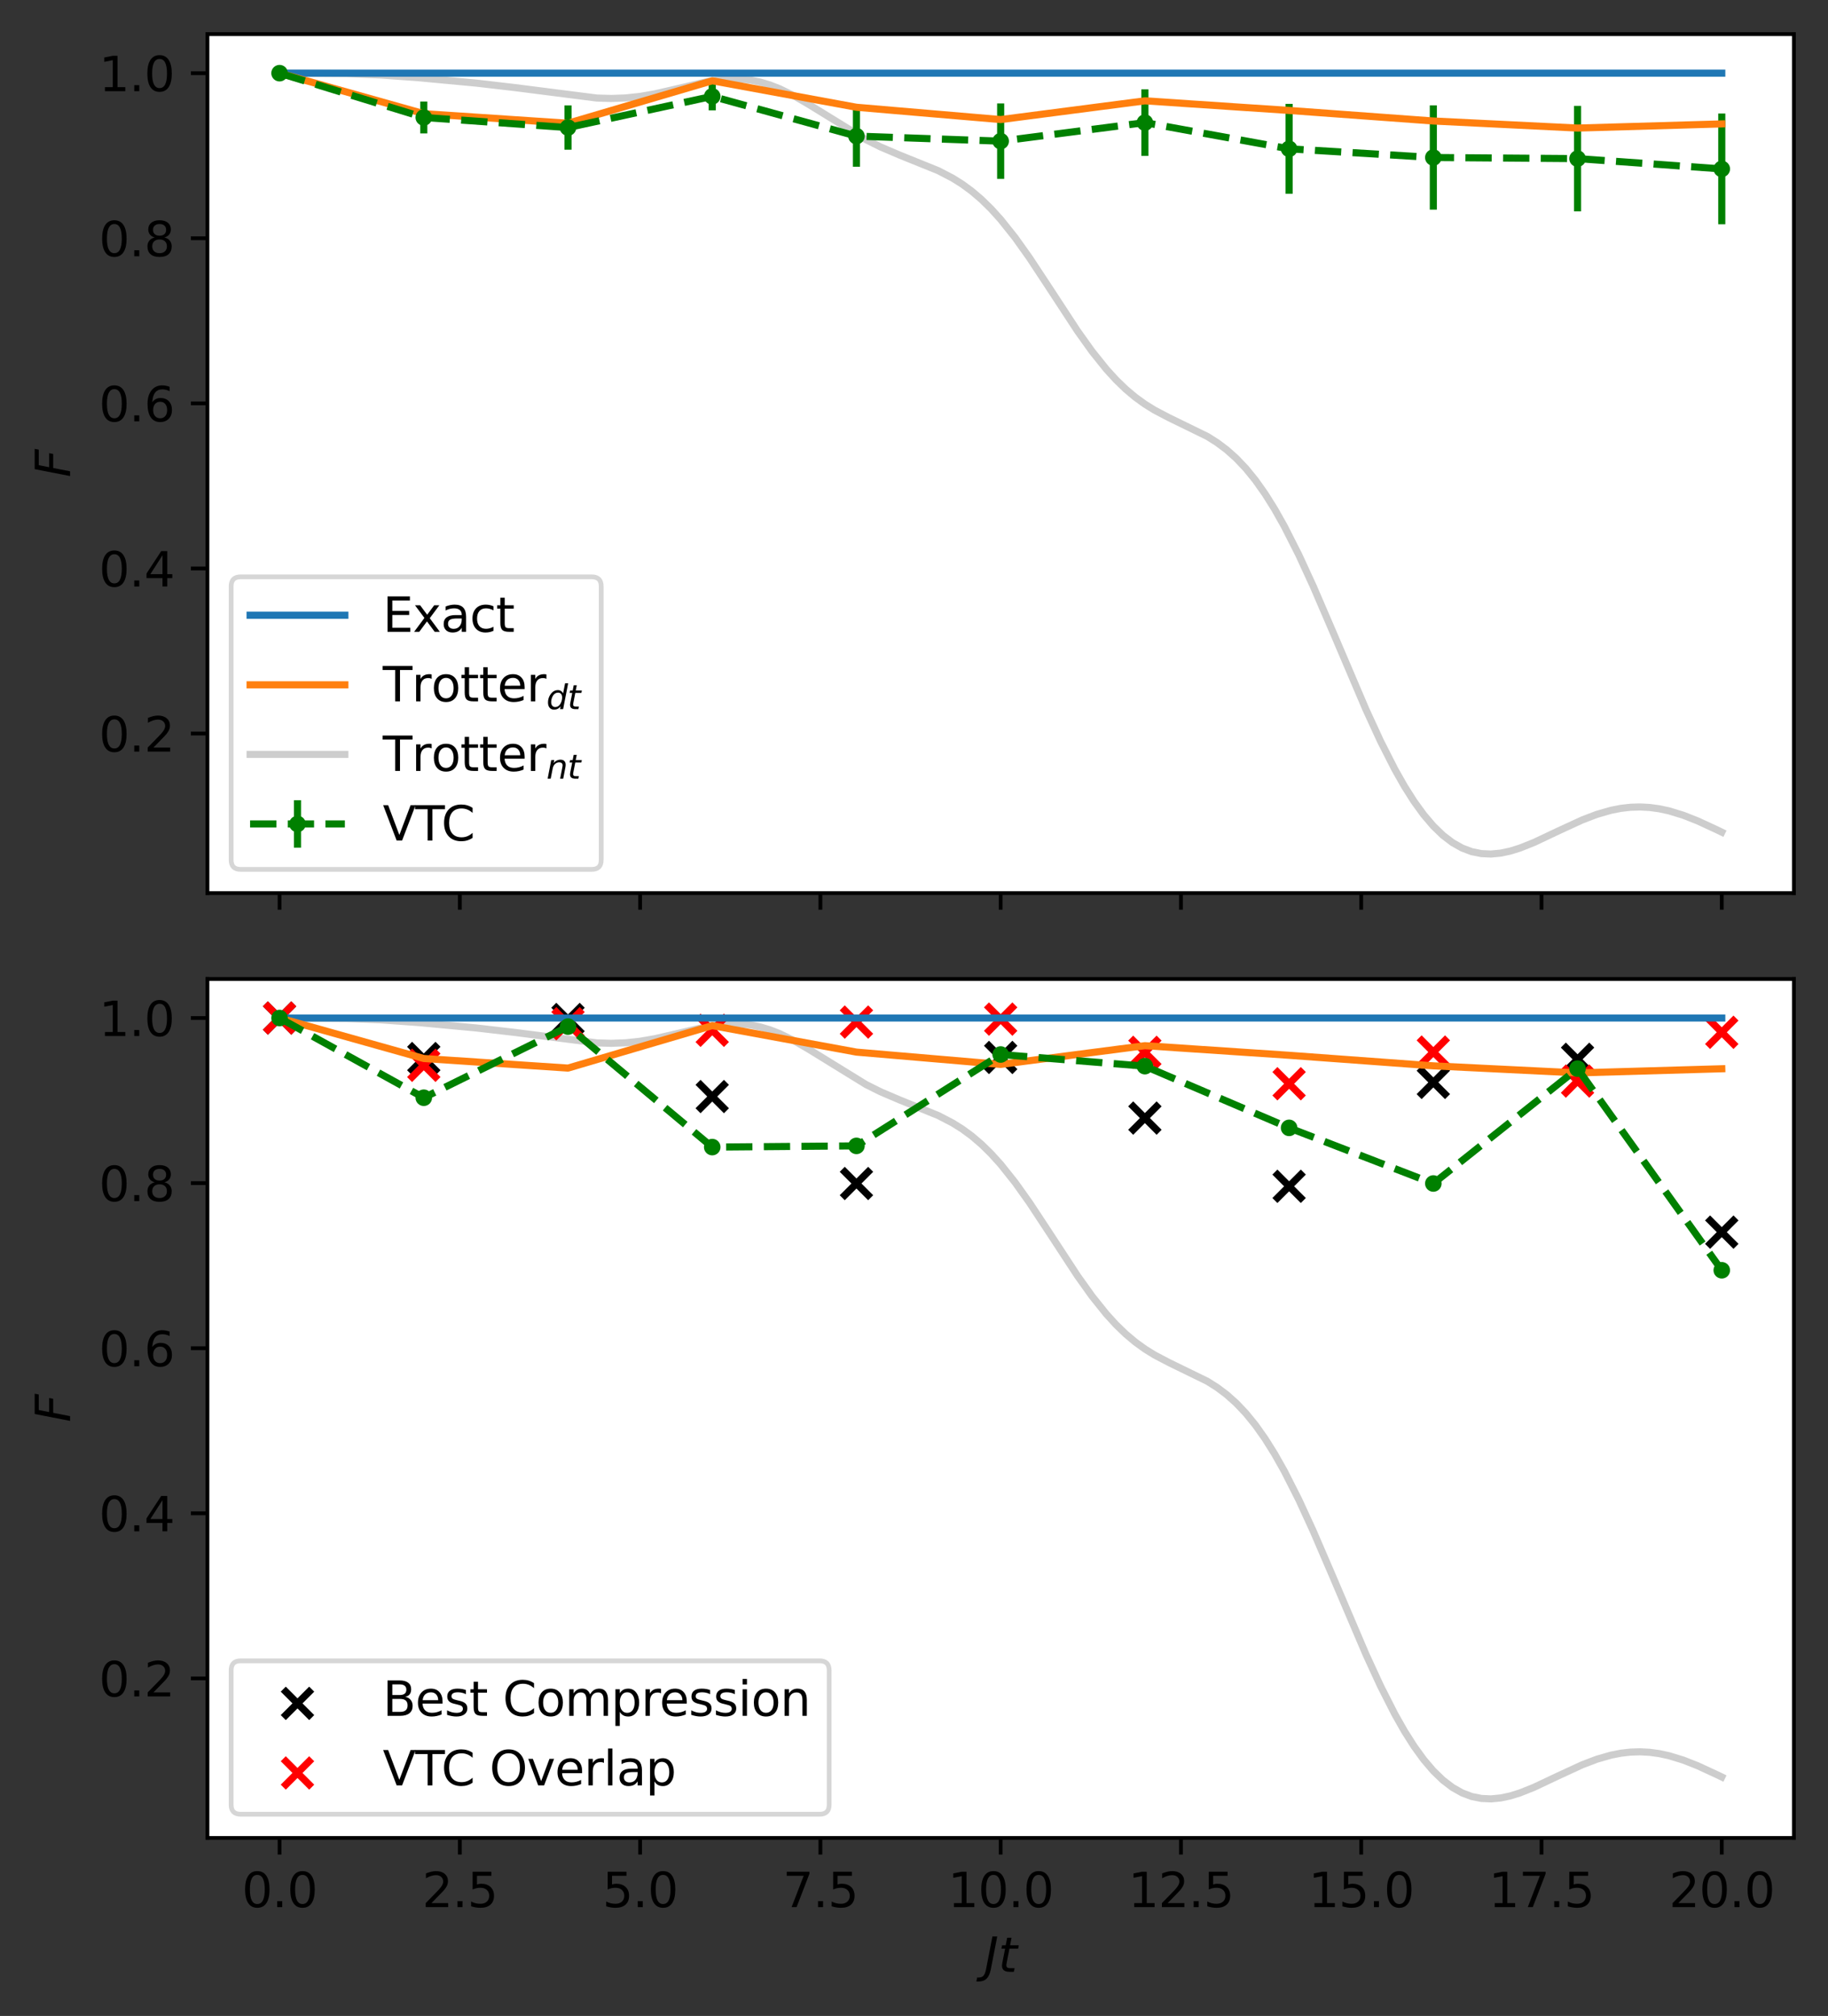 <?xml version="1.0" encoding="utf-8" standalone="no"?>
<!DOCTYPE svg PUBLIC "-//W3C//DTD SVG 1.1//EN"
  "http://www.w3.org/Graphics/SVG/1.1/DTD/svg11.dtd">
<svg height="425.276pt" version="1.1" viewBox="0 0 385.781 425.276" width="385.781pt" xmlns="http://www.w3.org/2000/svg" xmlns:xlink="http://www.w3.org/1999/xlink">
 <rect x="0" y="0" width="385.781" height="425.276" fill="#333333" stroke="none"/>
 <defs>
  <style type="text/css">*{stroke-linecap:butt;stroke-linejoin:round;}</style>
 </defs>
 <g id="figure_1">
  <g id="patch_1">
   <path d="M 0 425.276 
L 385.781 425.276 
L 385.781 0 
L 0 0 
z
" style="fill:none;"/>
  </g>
  <g id="axes_1">
   <g id="patch_2">
    <path d="M 43.781 188.4 
L 378.581 188.4 
L 378.581 7.2 
L 43.781 7.2 
z
" style="fill:#ffffff;"/>
   </g>
   <g id="line2d_1">
    <path clip-path="url(#pd15440332a)" d="M 58.999 15.436 
L 73.203 15.531 
L 80.305 15.816 
L 88.421 16.401 
L 100.596 17.541 
L 108.712 18.484 
L 125.959 20.684 
L 129.003 20.772 
L 132.047 20.662 
L 135.09 20.338 
L 138.134 19.814 
L 142.192 18.885 
L 149.294 17.215 
L 152.338 16.769 
L 154.367 16.642 
L 156.396 16.681 
L 158.425 16.903 
L 160.454 17.318 
L 162.483 17.926 
L 164.512 18.717 
L 167.556 20.207 
L 170.599 21.975 
L 182.774 29.473 
L 185.818 30.99 
L 189.876 32.724 
L 197.992 35.999 
L 201.036 37.577 
L 203.065 38.849 
L 205.094 40.339 
L 207.123 42.071 
L 209.152 44.057 
L 211.181 46.3 
L 214.225 50.117 
L 217.269 54.391 
L 221.327 60.546 
L 227.414 69.846 
L 230.458 74.108 
L 233.501 77.903 
L 235.53 80.125 
L 237.559 82.087 
L 239.589 83.793 
L 241.618 85.259 
L 243.647 86.517 
L 246.69 88.113 
L 254.807 92.075 
L 256.836 93.354 
L 258.865 94.872 
L 260.894 96.681 
L 262.923 98.819 
L 264.952 101.314 
L 266.981 104.18 
L 269.01 107.419 
L 271.039 111.016 
L 274.083 117.022 
L 277.127 123.632 
L 281.185 133.056 
L 288.287 149.712 
L 291.33 156.317 
L 294.374 162.308 
L 296.403 165.883 
L 298.432 169.081 
L 300.461 171.877 
L 302.49 174.258 
L 304.519 176.218 
L 306.549 177.763 
L 308.578 178.905 
L 310.607 179.666 
L 312.636 180.074 
L 314.665 180.164 
L 316.694 179.972 
L 318.723 179.54 
L 320.752 178.911 
L 323.796 177.695 
L 328.869 175.296 
L 333.941 172.96 
L 336.985 171.801 
L 340.029 170.925 
L 342.058 170.529 
L 344.087 170.295 
L 346.116 170.231 
L 348.145 170.339 
L 350.174 170.615 
L 352.203 171.052 
L 355.247 171.981 
L 358.29 173.182 
L 362.349 175.057 
L 363.363 175.549 
L 363.363 175.549 
" style="fill:none;stroke:#cdcdcd;stroke-linecap:square;stroke-width:1.5;"/>
   </g>
   <g id="matplotlib.axis_1">
    <g id="xtick_1">
     <g id="line2d_2">
      <defs>
       <path d="M 0 0 
L 0 3.5 
" id="mae89c52316" style="stroke:#000000;stroke-width:0.8;"/>
      </defs>
      <g>
       <use style="stroke:#000000;stroke-width:0.8;" x="58.999" xlink:href="#mae89c52316" y="188.4"/>
      </g>
     </g>
    </g>
    <g id="xtick_2">
     <g id="line2d_3">
      <g>
       <use style="stroke:#000000;stroke-width:0.8;" x="97.045" xlink:href="#mae89c52316" y="188.4"/>
      </g>
     </g>
    </g>
    <g id="xtick_3">
     <g id="line2d_4">
      <g>
       <use style="stroke:#000000;stroke-width:0.8;" x="135.09" xlink:href="#mae89c52316" y="188.4"/>
      </g>
     </g>
    </g>
    <g id="xtick_4">
     <g id="line2d_5">
      <g>
       <use style="stroke:#000000;stroke-width:0.8;" x="173.136" xlink:href="#mae89c52316" y="188.4"/>
      </g>
     </g>
    </g>
    <g id="xtick_5">
     <g id="line2d_6">
      <g>
       <use style="stroke:#000000;stroke-width:0.8;" x="211.181" xlink:href="#mae89c52316" y="188.4"/>
      </g>
     </g>
    </g>
    <g id="xtick_6">
     <g id="line2d_7">
      <g>
       <use style="stroke:#000000;stroke-width:0.8;" x="249.227" xlink:href="#mae89c52316" y="188.4"/>
      </g>
     </g>
    </g>
    <g id="xtick_7">
     <g id="line2d_8">
      <g>
       <use style="stroke:#000000;stroke-width:0.8;" x="287.272" xlink:href="#mae89c52316" y="188.4"/>
      </g>
     </g>
    </g>
    <g id="xtick_8">
     <g id="line2d_9">
      <g>
       <use style="stroke:#000000;stroke-width:0.8;" x="325.318" xlink:href="#mae89c52316" y="188.4"/>
      </g>
     </g>
    </g>
    <g id="xtick_9">
     <g id="line2d_10">
      <g>
       <use style="stroke:#000000;stroke-width:0.8;" x="363.363" xlink:href="#mae89c52316" y="188.4"/>
      </g>
     </g>
    </g>
   </g>
   <g id="matplotlib.axis_2">
    <g id="ytick_1">
     <g id="line2d_11">
      <defs>
       <path d="M 0 0 
L -3.5 0 
" id="mf7f6811a68" style="stroke:#000000;stroke-width:0.8;"/>
      </defs>
      <g>
       <use style="stroke:#000000;stroke-width:0.8;" x="43.781" xlink:href="#mf7f6811a68" y="154.75"/>
      </g>
     </g>
     <g id="text_1">
      <!-- 0.2 -->
      <g transform="translate(20.878 158.55)scale(0.1 -0.1)">
       <defs>
        <path d="M 2034 4250 
Q 1547 4250 1301 3770 
Q 1056 3291 1056 2328 
Q 1056 1369 1301 889 
Q 1547 409 2034 409 
Q 2525 409 2770 889 
Q 3016 1369 3016 2328 
Q 3016 3291 2770 3770 
Q 2525 4250 2034 4250 
z
M 2034 4750 
Q 2819 4750 3233 4129 
Q 3647 3509 3647 2328 
Q 3647 1150 3233 529 
Q 2819 -91 2034 -91 
Q 1250 -91 836 529 
Q 422 1150 422 2328 
Q 422 3509 836 4129 
Q 1250 4750 2034 4750 
z
" id="DejaVuSans-30" transform="scale(0.016)"/>
        <path d="M 684 794 
L 1344 794 
L 1344 0 
L 684 0 
L 684 794 
z
" id="DejaVuSans-2e" transform="scale(0.016)"/>
        <path d="M 1228 531 
L 3431 531 
L 3431 0 
L 469 0 
L 469 531 
Q 828 903 1448 1529 
Q 2069 2156 2228 2338 
Q 2531 2678 2651 2914 
Q 2772 3150 2772 3378 
Q 2772 3750 2511 3984 
Q 2250 4219 1831 4219 
Q 1534 4219 1204 4116 
Q 875 4013 500 3803 
L 500 4441 
Q 881 4594 1212 4672 
Q 1544 4750 1819 4750 
Q 2544 4750 2975 4387 
Q 3406 4025 3406 3419 
Q 3406 3131 3298 2873 
Q 3191 2616 2906 2266 
Q 2828 2175 2409 1742 
Q 1991 1309 1228 531 
z
" id="DejaVuSans-32" transform="scale(0.016)"/>
       </defs>
       <use xlink:href="#DejaVuSans-30"/>
       <use x="63.623" xlink:href="#DejaVuSans-2e"/>
       <use x="95.41" xlink:href="#DejaVuSans-32"/>
      </g>
     </g>
    </g>
    <g id="ytick_2">
     <g id="line2d_12">
      <g>
       <use style="stroke:#000000;stroke-width:0.8;" x="43.781" xlink:href="#mf7f6811a68" y="119.922"/>
      </g>
     </g>
     <g id="text_2">
      <!-- 0.4 -->
      <g transform="translate(20.878 123.721)scale(0.1 -0.1)">
       <defs>
        <path d="M 2419 4116 
L 825 1625 
L 2419 1625 
L 2419 4116 
z
M 2253 4666 
L 3047 4666 
L 3047 1625 
L 3713 1625 
L 3713 1100 
L 3047 1100 
L 3047 0 
L 2419 0 
L 2419 1100 
L 313 1100 
L 313 1709 
L 2253 4666 
z
" id="DejaVuSans-34" transform="scale(0.016)"/>
       </defs>
       <use xlink:href="#DejaVuSans-30"/>
       <use x="63.623" xlink:href="#DejaVuSans-2e"/>
       <use x="95.41" xlink:href="#DejaVuSans-34"/>
      </g>
     </g>
    </g>
    <g id="ytick_3">
     <g id="line2d_13">
      <g>
       <use style="stroke:#000000;stroke-width:0.8;" x="43.781" xlink:href="#mf7f6811a68" y="85.093"/>
      </g>
     </g>
     <g id="text_3">
      <!-- 0.6 -->
      <g transform="translate(20.878 88.893)scale(0.1 -0.1)">
       <defs>
        <path d="M 2113 2584 
Q 1688 2584 1439 2293 
Q 1191 2003 1191 1497 
Q 1191 994 1439 701 
Q 1688 409 2113 409 
Q 2538 409 2786 701 
Q 3034 994 3034 1497 
Q 3034 2003 2786 2293 
Q 2538 2584 2113 2584 
z
M 3366 4563 
L 3366 3988 
Q 3128 4100 2886 4159 
Q 2644 4219 2406 4219 
Q 1781 4219 1451 3797 
Q 1122 3375 1075 2522 
Q 1259 2794 1537 2939 
Q 1816 3084 2150 3084 
Q 2853 3084 3261 2657 
Q 3669 2231 3669 1497 
Q 3669 778 3244 343 
Q 2819 -91 2113 -91 
Q 1303 -91 875 529 
Q 447 1150 447 2328 
Q 447 3434 972 4092 
Q 1497 4750 2381 4750 
Q 2619 4750 2861 4703 
Q 3103 4656 3366 4563 
z
" id="DejaVuSans-36" transform="scale(0.016)"/>
       </defs>
       <use xlink:href="#DejaVuSans-30"/>
       <use x="63.623" xlink:href="#DejaVuSans-2e"/>
       <use x="95.41" xlink:href="#DejaVuSans-36"/>
      </g>
     </g>
    </g>
    <g id="ytick_4">
     <g id="line2d_14">
      <g>
       <use style="stroke:#000000;stroke-width:0.8;" x="43.781" xlink:href="#mf7f6811a68" y="50.265"/>
      </g>
     </g>
     <g id="text_4">
      <!-- 0.8 -->
      <g transform="translate(20.878 54.064)scale(0.1 -0.1)">
       <defs>
        <path d="M 2034 2216 
Q 1584 2216 1326 1975 
Q 1069 1734 1069 1313 
Q 1069 891 1326 650 
Q 1584 409 2034 409 
Q 2484 409 2743 651 
Q 3003 894 3003 1313 
Q 3003 1734 2745 1975 
Q 2488 2216 2034 2216 
z
M 1403 2484 
Q 997 2584 770 2862 
Q 544 3141 544 3541 
Q 544 4100 942 4425 
Q 1341 4750 2034 4750 
Q 2731 4750 3128 4425 
Q 3525 4100 3525 3541 
Q 3525 3141 3298 2862 
Q 3072 2584 2669 2484 
Q 3125 2378 3379 2068 
Q 3634 1759 3634 1313 
Q 3634 634 3220 271 
Q 2806 -91 2034 -91 
Q 1263 -91 848 271 
Q 434 634 434 1313 
Q 434 1759 690 2068 
Q 947 2378 1403 2484 
z
M 1172 3481 
Q 1172 3119 1398 2916 
Q 1625 2713 2034 2713 
Q 2441 2713 2670 2916 
Q 2900 3119 2900 3481 
Q 2900 3844 2670 4047 
Q 2441 4250 2034 4250 
Q 1625 4250 1398 4047 
Q 1172 3844 1172 3481 
z
" id="DejaVuSans-38" transform="scale(0.016)"/>
       </defs>
       <use xlink:href="#DejaVuSans-30"/>
       <use x="63.623" xlink:href="#DejaVuSans-2e"/>
       <use x="95.41" xlink:href="#DejaVuSans-38"/>
      </g>
     </g>
    </g>
    <g id="ytick_5">
     <g id="line2d_15">
      <g>
       <use style="stroke:#000000;stroke-width:0.8;" x="43.781" xlink:href="#mf7f6811a68" y="15.436"/>
      </g>
     </g>
     <g id="text_5">
      <!-- 1.0 -->
      <g transform="translate(20.878 19.236)scale(0.1 -0.1)">
       <defs>
        <path d="M 794 531 
L 1825 531 
L 1825 4091 
L 703 3866 
L 703 4441 
L 1819 4666 
L 2450 4666 
L 2450 531 
L 3481 531 
L 3481 0 
L 794 0 
L 794 531 
z
" id="DejaVuSans-31" transform="scale(0.016)"/>
       </defs>
       <use xlink:href="#DejaVuSans-31"/>
       <use x="63.623" xlink:href="#DejaVuSans-2e"/>
       <use x="95.41" xlink:href="#DejaVuSans-30"/>
      </g>
     </g>
    </g>
    <g id="text_6">
     <!-- $F$ -->
     <g transform="translate(14.798 100.7)rotate(-90)scale(0.1 -0.1)">
      <defs>
       <path d="M 1081 4666 
L 3756 4666 
L 3653 4134 
L 1606 4134 
L 1338 2759 
L 3188 2759 
L 3084 2228 
L 1234 2228 
L 800 0 
L 172 0 
L 1081 4666 
z
" id="DejaVuSans-Oblique-46" transform="scale(0.016)"/>
      </defs>
      <use transform="translate(0 0.094)" xlink:href="#DejaVuSans-Oblique-46"/>
     </g>
    </g>
   </g>
   <g id="LineCollection_1">
    <path clip-path="url(#pd15440332a)" d="M 58.999 15.436 
L 58.999 15.436 
" style="fill:none;stroke:#008000;stroke-width:1.5;"/>
    <path clip-path="url(#pd15440332a)" d="M 89.436 28.149 
L 89.436 21.417 
" style="fill:none;stroke:#008000;stroke-width:1.5;"/>
    <path clip-path="url(#pd15440332a)" d="M 119.872 31.582 
L 119.872 22.239 
" style="fill:none;stroke:#008000;stroke-width:1.5;"/>
    <path clip-path="url(#pd15440332a)" d="M 150.309 23.279 
L 150.309 17.37 
" style="fill:none;stroke:#008000;stroke-width:1.5;"/>
    <path clip-path="url(#pd15440332a)" d="M 180.745 35.177 
L 180.745 22.248 
" style="fill:none;stroke:#008000;stroke-width:1.5;"/>
    <path clip-path="url(#pd15440332a)" d="M 211.181 37.736 
L 211.181 21.819 
" style="fill:none;stroke:#008000;stroke-width:1.5;"/>
    <path clip-path="url(#pd15440332a)" d="M 241.618 32.885 
L 241.618 18.845 
" style="fill:none;stroke:#008000;stroke-width:1.5;"/>
    <path clip-path="url(#pd15440332a)" d="M 272.054 40.874 
L 272.054 21.914 
" style="fill:none;stroke:#008000;stroke-width:1.5;"/>
    <path clip-path="url(#pd15440332a)" d="M 302.49 44.224 
L 302.49 22.231 
" style="fill:none;stroke:#008000;stroke-width:1.5;"/>
    <path clip-path="url(#pd15440332a)" d="M 332.927 44.582 
L 332.927 22.339 
" style="fill:none;stroke:#008000;stroke-width:1.5;"/>
    <path clip-path="url(#pd15440332a)" d="M 363.363 47.317 
L 363.363 23.949 
" style="fill:none;stroke:#008000;stroke-width:1.5;"/>
   </g>
   <g id="line2d_16">
    <path clip-path="url(#pd15440332a)" d="M 58.999 15.436 
L 363.363 15.436 
L 363.363 15.436 
" style="fill:none;stroke:#1f77b4;stroke-linecap:square;stroke-width:1.5;"/>
   </g>
   <g id="line2d_17">
    <path clip-path="url(#pd15440332a)" d="M 58.999 15.436 
L 89.436 23.978 
L 119.872 26 
L 150.309 17.038 
L 180.745 22.627 
L 211.181 25.225 
L 241.618 21.271 
L 272.054 23.3 
L 302.49 25.526 
L 332.927 27.016 
L 363.363 26.14 
" style="fill:none;stroke:#ff7f0e;stroke-linecap:square;stroke-width:1.5;"/>
   </g>
   <g id="line2d_18">
    <path clip-path="url(#pd15440332a)" d="M 58.999 15.436 
L 89.436 24.783 
L 119.872 26.91 
L 150.309 20.325 
L 180.745 28.712 
L 211.181 29.777 
L 241.618 25.865 
L 272.054 31.394 
L 302.49 33.228 
L 332.927 33.46 
L 363.363 35.633 
" style="fill:none;stroke:#008000;stroke-dasharray:5.55,2.4;stroke-dashoffset:0;stroke-width:1.5;"/>
    <defs>
     <path d="M 0 1.25 
C 0.332 1.25 0.649 1.118 0.884 0.884 
C 1.118 0.649 1.25 0.332 1.25 0 
C 1.25 -0.332 1.118 -0.649 0.884 -0.884 
C 0.649 -1.118 0.332 -1.25 0 -1.25 
C -0.332 -1.25 -0.649 -1.118 -0.884 -0.884 
C -1.118 -0.649 -1.25 -0.332 -1.25 0 
C -1.25 0.332 -1.118 0.649 -0.884 0.884 
C -0.649 1.118 -0.332 1.25 0 1.25 
z
" id="m13ff643e69" style="stroke:#008000;"/>
    </defs>
    <g clip-path="url(#pd15440332a)">
     <use style="fill:#008000;stroke:#008000;" x="58.999" xlink:href="#m13ff643e69" y="15.436"/>
     <use style="fill:#008000;stroke:#008000;" x="89.436" xlink:href="#m13ff643e69" y="24.783"/>
     <use style="fill:#008000;stroke:#008000;" x="119.872" xlink:href="#m13ff643e69" y="26.91"/>
     <use style="fill:#008000;stroke:#008000;" x="150.309" xlink:href="#m13ff643e69" y="20.325"/>
     <use style="fill:#008000;stroke:#008000;" x="180.745" xlink:href="#m13ff643e69" y="28.712"/>
     <use style="fill:#008000;stroke:#008000;" x="211.181" xlink:href="#m13ff643e69" y="29.777"/>
     <use style="fill:#008000;stroke:#008000;" x="241.618" xlink:href="#m13ff643e69" y="25.865"/>
     <use style="fill:#008000;stroke:#008000;" x="272.054" xlink:href="#m13ff643e69" y="31.394"/>
     <use style="fill:#008000;stroke:#008000;" x="302.49" xlink:href="#m13ff643e69" y="33.228"/>
     <use style="fill:#008000;stroke:#008000;" x="332.927" xlink:href="#m13ff643e69" y="33.46"/>
     <use style="fill:#008000;stroke:#008000;" x="363.363" xlink:href="#m13ff643e69" y="35.633"/>
    </g>
   </g>
   <g id="patch_3">
    <path d="M 43.781 188.4 
L 43.781 7.2 
" style="fill:none;stroke:#000000;stroke-linecap:square;stroke-linejoin:miter;stroke-width:0.8;"/>
   </g>
   <g id="patch_4">
    <path d="M 378.581 188.4 
L 378.581 7.2 
" style="fill:none;stroke:#000000;stroke-linecap:square;stroke-linejoin:miter;stroke-width:0.8;"/>
   </g>
   <g id="patch_5">
    <path d="M 43.781 188.4 
L 378.581 188.4 
" style="fill:none;stroke:#000000;stroke-linecap:square;stroke-linejoin:miter;stroke-width:0.8;"/>
   </g>
   <g id="patch_6">
    <path d="M 43.781 7.2 
L 378.581 7.2 
" style="fill:none;stroke:#000000;stroke-linecap:square;stroke-linejoin:miter;stroke-width:0.8;"/>
   </g>
   <g id="legend_1">
    <g id="patch_7">
     <path d="M 50.781 183.4 
L 124.881 183.4 
Q 126.881 183.4 126.881 181.4 
L 126.881 123.688 
Q 126.881 121.688 124.881 121.688 
L 50.781 121.688 
Q 48.781 121.688 48.781 123.688 
L 48.781 181.4 
Q 48.781 183.4 50.781 183.4 
z
" style="fill:#ffffff;opacity:0.8;stroke:#cccccc;stroke-linejoin:miter;"/>
    </g>
    <g id="line2d_19">
     <path d="M 52.781 129.786 
L 72.781 129.786 
" style="fill:none;stroke:#1f77b4;stroke-linecap:square;stroke-width:1.5;"/>
    </g>
    <g id="line2d_20"/>
    <g id="text_7">
     <!-- Exact -->
     <g transform="translate(80.781 133.286)scale(0.1 -0.1)">
      <defs>
       <path d="M 628 4666 
L 3578 4666 
L 3578 4134 
L 1259 4134 
L 1259 2753 
L 3481 2753 
L 3481 2222 
L 1259 2222 
L 1259 531 
L 3634 531 
L 3634 0 
L 628 0 
L 628 4666 
z
" id="DejaVuSans-45" transform="scale(0.016)"/>
       <path d="M 3513 3500 
L 2247 1797 
L 3578 0 
L 2900 0 
L 1881 1375 
L 863 0 
L 184 0 
L 1544 1831 
L 300 3500 
L 978 3500 
L 1906 2253 
L 2834 3500 
L 3513 3500 
z
" id="DejaVuSans-78" transform="scale(0.016)"/>
       <path d="M 2194 1759 
Q 1497 1759 1228 1600 
Q 959 1441 959 1056 
Q 959 750 1161 570 
Q 1363 391 1709 391 
Q 2188 391 2477 730 
Q 2766 1069 2766 1631 
L 2766 1759 
L 2194 1759 
z
M 3341 1997 
L 3341 0 
L 2766 0 
L 2766 531 
Q 2569 213 2275 61 
Q 1981 -91 1556 -91 
Q 1019 -91 701 211 
Q 384 513 384 1019 
Q 384 1609 779 1909 
Q 1175 2209 1959 2209 
L 2766 2209 
L 2766 2266 
Q 2766 2663 2505 2880 
Q 2244 3097 1772 3097 
Q 1472 3097 1187 3025 
Q 903 2953 641 2809 
L 641 3341 
Q 956 3463 1253 3523 
Q 1550 3584 1831 3584 
Q 2591 3584 2966 3190 
Q 3341 2797 3341 1997 
z
" id="DejaVuSans-61" transform="scale(0.016)"/>
       <path d="M 3122 3366 
L 3122 2828 
Q 2878 2963 2633 3030 
Q 2388 3097 2138 3097 
Q 1578 3097 1268 2742 
Q 959 2388 959 1747 
Q 959 1106 1268 751 
Q 1578 397 2138 397 
Q 2388 397 2633 464 
Q 2878 531 3122 666 
L 3122 134 
Q 2881 22 2623 -34 
Q 2366 -91 2075 -91 
Q 1284 -91 818 406 
Q 353 903 353 1747 
Q 353 2603 823 3093 
Q 1294 3584 2113 3584 
Q 2378 3584 2631 3529 
Q 2884 3475 3122 3366 
z
" id="DejaVuSans-63" transform="scale(0.016)"/>
       <path d="M 1172 4494 
L 1172 3500 
L 2356 3500 
L 2356 3053 
L 1172 3053 
L 1172 1153 
Q 1172 725 1289 603 
Q 1406 481 1766 481 
L 2356 481 
L 2356 0 
L 1766 0 
Q 1100 0 847 248 
Q 594 497 594 1153 
L 594 3053 
L 172 3053 
L 172 3500 
L 594 3500 
L 594 4494 
L 1172 4494 
z
" id="DejaVuSans-74" transform="scale(0.016)"/>
      </defs>
      <use xlink:href="#DejaVuSans-45"/>
      <use x="63.184" xlink:href="#DejaVuSans-78"/>
      <use x="122.363" xlink:href="#DejaVuSans-61"/>
      <use x="183.643" xlink:href="#DejaVuSans-63"/>
      <use x="238.623" xlink:href="#DejaVuSans-74"/>
     </g>
    </g>
    <g id="line2d_21">
     <path d="M 52.781 144.464 
L 72.781 144.464 
" style="fill:none;stroke:#ff7f0e;stroke-linecap:square;stroke-width:1.5;"/>
    </g>
    <g id="line2d_22"/>
    <g id="text_8">
     <!-- Trotter$_{dt}$ -->
     <g transform="translate(80.781 147.964)scale(0.1 -0.1)">
      <defs>
       <path d="M -19 4666 
L 3928 4666 
L 3928 4134 
L 2272 4134 
L 2272 0 
L 1638 0 
L 1638 4134 
L -19 4134 
L -19 4666 
z
" id="DejaVuSans-54" transform="scale(0.016)"/>
       <path d="M 2631 2963 
Q 2534 3019 2420 3045 
Q 2306 3072 2169 3072 
Q 1681 3072 1420 2755 
Q 1159 2438 1159 1844 
L 1159 0 
L 581 0 
L 581 3500 
L 1159 3500 
L 1159 2956 
Q 1341 3275 1631 3429 
Q 1922 3584 2338 3584 
Q 2397 3584 2469 3576 
Q 2541 3569 2628 3553 
L 2631 2963 
z
" id="DejaVuSans-72" transform="scale(0.016)"/>
       <path d="M 1959 3097 
Q 1497 3097 1228 2736 
Q 959 2375 959 1747 
Q 959 1119 1226 758 
Q 1494 397 1959 397 
Q 2419 397 2687 759 
Q 2956 1122 2956 1747 
Q 2956 2369 2687 2733 
Q 2419 3097 1959 3097 
z
M 1959 3584 
Q 2709 3584 3137 3096 
Q 3566 2609 3566 1747 
Q 3566 888 3137 398 
Q 2709 -91 1959 -91 
Q 1206 -91 779 398 
Q 353 888 353 1747 
Q 353 2609 779 3096 
Q 1206 3584 1959 3584 
z
" id="DejaVuSans-6f" transform="scale(0.016)"/>
       <path d="M 3597 1894 
L 3597 1613 
L 953 1613 
Q 991 1019 1311 708 
Q 1631 397 2203 397 
Q 2534 397 2845 478 
Q 3156 559 3463 722 
L 3463 178 
Q 3153 47 2828 -22 
Q 2503 -91 2169 -91 
Q 1331 -91 842 396 
Q 353 884 353 1716 
Q 353 2575 817 3079 
Q 1281 3584 2069 3584 
Q 2775 3584 3186 3129 
Q 3597 2675 3597 1894 
z
M 3022 2063 
Q 3016 2534 2758 2815 
Q 2500 3097 2075 3097 
Q 1594 3097 1305 2825 
Q 1016 2553 972 2059 
L 3022 2063 
z
" id="DejaVuSans-65" transform="scale(0.016)"/>
       <path d="M 2675 525 
Q 2444 222 2128 65 
Q 1813 -91 1428 -91 
Q 903 -91 598 267 
Q 294 625 294 1247 
Q 294 1766 478 2236 
Q 663 2706 1013 3078 
Q 1244 3325 1534 3454 
Q 1825 3584 2144 3584 
Q 2481 3584 2739 3421 
Q 2997 3259 3138 2956 
L 3513 4863 
L 4091 4863 
L 3144 0 
L 2566 0 
L 2675 525 
z
M 891 1350 
Q 891 897 1095 644 
Q 1300 391 1663 391 
Q 1931 391 2161 520 
Q 2391 650 2566 903 
Q 2750 1166 2856 1509 
Q 2963 1853 2963 2188 
Q 2963 2622 2758 2865 
Q 2553 3109 2194 3109 
Q 1922 3109 1687 2981 
Q 1453 2853 1288 2613 
Q 1106 2353 998 2009 
Q 891 1666 891 1350 
z
" id="DejaVuSans-Oblique-64" transform="scale(0.016)"/>
       <path d="M 2706 3500 
L 2619 3053 
L 1472 3053 
L 1100 1153 
Q 1081 1047 1072 975 
Q 1063 903 1063 863 
Q 1063 663 1183 572 
Q 1303 481 1569 481 
L 2150 481 
L 2053 0 
L 1503 0 
Q 991 0 739 200 
Q 488 400 488 806 
Q 488 878 497 964 
Q 506 1050 525 1153 
L 897 3053 
L 409 3053 
L 500 3500 
L 978 3500 
L 1172 4494 
L 1747 4494 
L 1556 3500 
L 2706 3500 
z
" id="DejaVuSans-Oblique-74" transform="scale(0.016)"/>
      </defs>
      <use transform="translate(0 0.094)" xlink:href="#DejaVuSans-54"/>
      <use transform="translate(61.084 0.094)" xlink:href="#DejaVuSans-72"/>
      <use transform="translate(102.197 0.094)" xlink:href="#DejaVuSans-6f"/>
      <use transform="translate(163.379 0.094)" xlink:href="#DejaVuSans-74"/>
      <use transform="translate(202.588 0.094)" xlink:href="#DejaVuSans-74"/>
      <use transform="translate(241.797 0.094)" xlink:href="#DejaVuSans-65"/>
      <use transform="translate(303.32 0.094)" xlink:href="#DejaVuSans-72"/>
      <use transform="translate(345.391 -16.312)scale(0.7)" xlink:href="#DejaVuSans-Oblique-64"/>
      <use transform="translate(389.824 -16.312)scale(0.7)" xlink:href="#DejaVuSans-Oblique-74"/>
     </g>
    </g>
    <g id="line2d_23">
     <path d="M 52.781 159.142 
L 72.781 159.142 
" style="fill:none;stroke:#cdcdcd;stroke-linecap:square;stroke-width:1.5;"/>
    </g>
    <g id="line2d_24"/>
    <g id="text_9">
     <!-- Trotter$_{nt}$ -->
     <g transform="translate(80.781 162.642)scale(0.1 -0.1)">
      <defs>
       <path d="M 3566 2113 
L 3156 0 
L 2578 0 
L 2988 2091 
Q 3016 2238 3031 2350 
Q 3047 2463 3047 2528 
Q 3047 2791 2881 2937 
Q 2716 3084 2419 3084 
Q 1956 3084 1622 2776 
Q 1288 2469 1184 1941 
L 800 0 
L 225 0 
L 903 3500 
L 1478 3500 
L 1363 2950 
Q 1603 3253 1940 3418 
Q 2278 3584 2650 3584 
Q 3113 3584 3367 3334 
Q 3622 3084 3622 2631 
Q 3622 2519 3608 2391 
Q 3594 2263 3566 2113 
z
" id="DejaVuSans-Oblique-6e" transform="scale(0.016)"/>
      </defs>
      <use transform="translate(0 0.094)" xlink:href="#DejaVuSans-54"/>
      <use transform="translate(61.084 0.094)" xlink:href="#DejaVuSans-72"/>
      <use transform="translate(102.197 0.094)" xlink:href="#DejaVuSans-6f"/>
      <use transform="translate(163.379 0.094)" xlink:href="#DejaVuSans-74"/>
      <use transform="translate(202.588 0.094)" xlink:href="#DejaVuSans-74"/>
      <use transform="translate(241.797 0.094)" xlink:href="#DejaVuSans-65"/>
      <use transform="translate(303.32 0.094)" xlink:href="#DejaVuSans-72"/>
      <use transform="translate(345.391 -16.312)scale(0.7)" xlink:href="#DejaVuSans-Oblique-6e"/>
      <use transform="translate(389.756 -16.312)scale(0.7)" xlink:href="#DejaVuSans-Oblique-74"/>
     </g>
    </g>
    <g id="LineCollection_2">
     <path d="M 62.781 178.82 
L 62.781 168.82 
" style="fill:none;stroke:#008000;stroke-width:1.5;"/>
    </g>
    <g id="line2d_25">
     <path d="M 52.781 173.82 
L 72.781 173.82 
" style="fill:none;stroke:#008000;stroke-dasharray:5.55,2.4;stroke-dashoffset:0;stroke-width:1.5;"/>
    </g>
    <g id="line2d_26">
     <g>
      <use style="fill:#008000;stroke:#008000;" x="62.781" xlink:href="#m13ff643e69" y="173.82"/>
     </g>
    </g>
    <g id="text_10">
     <!-- VTC -->
     <g transform="translate(80.781 177.32)scale(0.1 -0.1)">
      <defs>
       <path d="M 1831 0 
L 50 4666 
L 709 4666 
L 2188 738 
L 3669 4666 
L 4325 4666 
L 2547 0 
L 1831 0 
z
" id="DejaVuSans-56" transform="scale(0.016)"/>
       <path d="M 4122 4306 
L 4122 3641 
Q 3803 3938 3442 4084 
Q 3081 4231 2675 4231 
Q 1875 4231 1450 3742 
Q 1025 3253 1025 2328 
Q 1025 1406 1450 917 
Q 1875 428 2675 428 
Q 3081 428 3442 575 
Q 3803 722 4122 1019 
L 4122 359 
Q 3791 134 3420 21 
Q 3050 -91 2638 -91 
Q 1578 -91 968 557 
Q 359 1206 359 2328 
Q 359 3453 968 4101 
Q 1578 4750 2638 4750 
Q 3056 4750 3426 4639 
Q 3797 4528 4122 4306 
z
" id="DejaVuSans-43" transform="scale(0.016)"/>
      </defs>
      <use xlink:href="#DejaVuSans-56"/>
      <use x="68.408" xlink:href="#DejaVuSans-54"/>
      <use x="123.617" xlink:href="#DejaVuSans-43"/>
     </g>
    </g>
   </g>
  </g>
  <g id="axes_2">
   <g id="patch_8">
    <path d="M 43.781 387.72 
L 378.581 387.72 
L 378.581 206.52 
L 43.781 206.52 
z
" style="fill:#ffffff;"/>
   </g>
   <g id="line2d_27">
    <path clip-path="url(#p19e12ead8c)" d="M 58.999 214.756 
L 73.203 214.851 
L 80.305 215.136 
L 88.421 215.721 
L 100.596 216.861 
L 108.712 217.804 
L 125.959 220.004 
L 129.003 220.092 
L 132.047 219.982 
L 135.09 219.658 
L 138.134 219.134 
L 142.192 218.205 
L 149.294 216.535 
L 152.338 216.089 
L 154.367 215.962 
L 156.396 216.001 
L 158.425 216.223 
L 160.454 216.638 
L 162.483 217.246 
L 164.512 218.037 
L 167.556 219.527 
L 170.599 221.295 
L 182.774 228.793 
L 185.818 230.31 
L 189.876 232.044 
L 197.992 235.319 
L 201.036 236.897 
L 203.065 238.169 
L 205.094 239.659 
L 207.123 241.391 
L 209.152 243.377 
L 211.181 245.62 
L 214.225 249.437 
L 217.269 253.711 
L 221.327 259.866 
L 227.414 269.166 
L 230.458 273.428 
L 233.501 277.223 
L 235.53 279.445 
L 237.559 281.407 
L 239.589 283.113 
L 241.618 284.579 
L 243.647 285.837 
L 246.69 287.433 
L 254.807 291.395 
L 256.836 292.674 
L 258.865 294.192 
L 260.894 296.001 
L 262.923 298.139 
L 264.952 300.634 
L 266.981 303.5 
L 269.01 306.739 
L 271.039 310.336 
L 274.083 316.342 
L 277.127 322.952 
L 281.185 332.376 
L 288.287 349.032 
L 291.33 355.637 
L 294.374 361.628 
L 296.403 365.203 
L 298.432 368.401 
L 300.461 371.197 
L 302.49 373.578 
L 304.519 375.538 
L 306.549 377.083 
L 308.578 378.225 
L 310.607 378.986 
L 312.636 379.394 
L 314.665 379.484 
L 316.694 379.292 
L 318.723 378.86 
L 320.752 378.231 
L 323.796 377.015 
L 328.869 374.616 
L 333.941 372.28 
L 336.985 371.121 
L 340.029 370.245 
L 342.058 369.849 
L 344.087 369.615 
L 346.116 369.551 
L 348.145 369.659 
L 350.174 369.935 
L 352.203 370.372 
L 355.247 371.301 
L 358.29 372.502 
L 362.349 374.377 
L 363.363 374.869 
L 363.363 374.869 
" style="fill:none;stroke:#cdcdcd;stroke-linecap:square;stroke-width:1.5;"/>
   </g>
   <g id="PathCollection_1">
    <defs>
     <path d="M -3 3 
L 3 -3 
M -3 -3 
L 3 3 
" id="m16add20c76" style="stroke:#000000;stroke-width:1.5;"/>
    </defs>
    <g clip-path="url(#p19e12ead8c)">
     <use style="stroke:#000000;stroke-width:1.5;" x="58.999" xlink:href="#m16add20c76" y="214.756"/>
     <use style="stroke:#000000;stroke-width:1.5;" x="89.436" xlink:href="#m16add20c76" y="223.298"/>
     <use style="stroke:#000000;stroke-width:1.5;" x="119.872" xlink:href="#m16add20c76" y="215.067"/>
     <use style="stroke:#000000;stroke-width:1.5;" x="150.309" xlink:href="#m16add20c76" y="231.321"/>
     <use style="stroke:#000000;stroke-width:1.5;" x="180.745" xlink:href="#m16add20c76" y="249.667"/>
     <use style="stroke:#000000;stroke-width:1.5;" x="211.181" xlink:href="#m16add20c76" y="223.075"/>
     <use style="stroke:#000000;stroke-width:1.5;" x="241.618" xlink:href="#m16add20c76" y="235.864"/>
     <use style="stroke:#000000;stroke-width:1.5;" x="272.054" xlink:href="#m16add20c76" y="250.257"/>
     <use style="stroke:#000000;stroke-width:1.5;" x="302.49" xlink:href="#m16add20c76" y="228.339"/>
     <use style="stroke:#000000;stroke-width:1.5;" x="332.927" xlink:href="#m16add20c76" y="223.465"/>
     <use style="stroke:#000000;stroke-width:1.5;" x="363.363" xlink:href="#m16add20c76" y="259.926"/>
    </g>
   </g>
   <g id="PathCollection_2">
    <defs>
     <path d="M -3 3 
L 3 -3 
M -3 -3 
L 3 3 
" id="mc1bda51fc1" style="stroke:#ff0000;stroke-width:1.5;"/>
    </defs>
    <g clip-path="url(#p19e12ead8c)">
     <use style="fill:#ff0000;stroke:#ff0000;stroke-width:1.5;" x="58.999" xlink:href="#mc1bda51fc1" y="214.756"/>
     <use style="fill:#ff0000;stroke:#ff0000;stroke-width:1.5;" x="89.436" xlink:href="#mc1bda51fc1" y="224.736"/>
     <use style="fill:#ff0000;stroke:#ff0000;stroke-width:1.5;" x="119.872" xlink:href="#mc1bda51fc1" y="215.96"/>
     <use style="fill:#ff0000;stroke:#ff0000;stroke-width:1.5;" x="150.309" xlink:href="#mc1bda51fc1" y="217.349"/>
     <use style="fill:#ff0000;stroke:#ff0000;stroke-width:1.5;" x="180.745" xlink:href="#mc1bda51fc1" y="215.61"/>
     <use style="fill:#ff0000;stroke:#ff0000;stroke-width:1.5;" x="211.181" xlink:href="#mc1bda51fc1" y="214.988"/>
     <use style="fill:#ff0000;stroke:#ff0000;stroke-width:1.5;" x="241.618" xlink:href="#mc1bda51fc1" y="221.995"/>
     <use style="fill:#ff0000;stroke:#ff0000;stroke-width:1.5;" x="272.054" xlink:href="#mc1bda51fc1" y="228.622"/>
     <use style="fill:#ff0000;stroke:#ff0000;stroke-width:1.5;" x="302.49" xlink:href="#mc1bda51fc1" y="221.938"/>
     <use style="fill:#ff0000;stroke:#ff0000;stroke-width:1.5;" x="332.927" xlink:href="#mc1bda51fc1" y="228.057"/>
     <use style="fill:#ff0000;stroke:#ff0000;stroke-width:1.5;" x="363.363" xlink:href="#mc1bda51fc1" y="217.767"/>
    </g>
   </g>
   <g id="matplotlib.axis_3">
    <g id="xtick_10">
     <g id="line2d_28">
      <g>
       <use style="stroke:#000000;stroke-width:0.8;" x="58.999" xlink:href="#mae89c52316" y="387.72"/>
      </g>
     </g>
     <g id="text_11">
      <!-- 0.0 -->
      <g transform="translate(51.048 402.318)scale(0.1 -0.1)">
       <use xlink:href="#DejaVuSans-30"/>
       <use x="63.623" xlink:href="#DejaVuSans-2e"/>
       <use x="95.41" xlink:href="#DejaVuSans-30"/>
      </g>
     </g>
    </g>
    <g id="xtick_11">
     <g id="line2d_29">
      <g>
       <use style="stroke:#000000;stroke-width:0.8;" x="97.045" xlink:href="#mae89c52316" y="387.72"/>
      </g>
     </g>
     <g id="text_12">
      <!-- 2.5 -->
      <g transform="translate(89.093 402.318)scale(0.1 -0.1)">
       <defs>
        <path d="M 691 4666 
L 3169 4666 
L 3169 4134 
L 1269 4134 
L 1269 2991 
Q 1406 3038 1543 3061 
Q 1681 3084 1819 3084 
Q 2600 3084 3056 2656 
Q 3513 2228 3513 1497 
Q 3513 744 3044 326 
Q 2575 -91 1722 -91 
Q 1428 -91 1123 -41 
Q 819 9 494 109 
L 494 744 
Q 775 591 1075 516 
Q 1375 441 1709 441 
Q 2250 441 2565 725 
Q 2881 1009 2881 1497 
Q 2881 1984 2565 2268 
Q 2250 2553 1709 2553 
Q 1456 2553 1204 2497 
Q 953 2441 691 2322 
L 691 4666 
z
" id="DejaVuSans-35" transform="scale(0.016)"/>
       </defs>
       <use xlink:href="#DejaVuSans-32"/>
       <use x="63.623" xlink:href="#DejaVuSans-2e"/>
       <use x="95.41" xlink:href="#DejaVuSans-35"/>
      </g>
     </g>
    </g>
    <g id="xtick_12">
     <g id="line2d_30">
      <g>
       <use style="stroke:#000000;stroke-width:0.8;" x="135.09" xlink:href="#mae89c52316" y="387.72"/>
      </g>
     </g>
     <g id="text_13">
      <!-- 5.0 -->
      <g transform="translate(127.139 402.318)scale(0.1 -0.1)">
       <use xlink:href="#DejaVuSans-35"/>
       <use x="63.623" xlink:href="#DejaVuSans-2e"/>
       <use x="95.41" xlink:href="#DejaVuSans-30"/>
      </g>
     </g>
    </g>
    <g id="xtick_13">
     <g id="line2d_31">
      <g>
       <use style="stroke:#000000;stroke-width:0.8;" x="173.136" xlink:href="#mae89c52316" y="387.72"/>
      </g>
     </g>
     <g id="text_14">
      <!-- 7.5 -->
      <g transform="translate(165.184 402.318)scale(0.1 -0.1)">
       <defs>
        <path d="M 525 4666 
L 3525 4666 
L 3525 4397 
L 1831 0 
L 1172 0 
L 2766 4134 
L 525 4134 
L 525 4666 
z
" id="DejaVuSans-37" transform="scale(0.016)"/>
       </defs>
       <use xlink:href="#DejaVuSans-37"/>
       <use x="63.623" xlink:href="#DejaVuSans-2e"/>
       <use x="95.41" xlink:href="#DejaVuSans-35"/>
      </g>
     </g>
    </g>
    <g id="xtick_14">
     <g id="line2d_32">
      <g>
       <use style="stroke:#000000;stroke-width:0.8;" x="211.181" xlink:href="#mae89c52316" y="387.72"/>
      </g>
     </g>
     <g id="text_15">
      <!-- 10.0 -->
      <g transform="translate(200.048 402.318)scale(0.1 -0.1)">
       <use xlink:href="#DejaVuSans-31"/>
       <use x="63.623" xlink:href="#DejaVuSans-30"/>
       <use x="127.246" xlink:href="#DejaVuSans-2e"/>
       <use x="159.033" xlink:href="#DejaVuSans-30"/>
      </g>
     </g>
    </g>
    <g id="xtick_15">
     <g id="line2d_33">
      <g>
       <use style="stroke:#000000;stroke-width:0.8;" x="249.227" xlink:href="#mae89c52316" y="387.72"/>
      </g>
     </g>
     <g id="text_16">
      <!-- 12.5 -->
      <g transform="translate(238.094 402.318)scale(0.1 -0.1)">
       <use xlink:href="#DejaVuSans-31"/>
       <use x="63.623" xlink:href="#DejaVuSans-32"/>
       <use x="127.246" xlink:href="#DejaVuSans-2e"/>
       <use x="159.033" xlink:href="#DejaVuSans-35"/>
      </g>
     </g>
    </g>
    <g id="xtick_16">
     <g id="line2d_34">
      <g>
       <use style="stroke:#000000;stroke-width:0.8;" x="287.272" xlink:href="#mae89c52316" y="387.72"/>
      </g>
     </g>
     <g id="text_17">
      <!-- 15.0 -->
      <g transform="translate(276.139 402.318)scale(0.1 -0.1)">
       <use xlink:href="#DejaVuSans-31"/>
       <use x="63.623" xlink:href="#DejaVuSans-35"/>
       <use x="127.246" xlink:href="#DejaVuSans-2e"/>
       <use x="159.033" xlink:href="#DejaVuSans-30"/>
      </g>
     </g>
    </g>
    <g id="xtick_17">
     <g id="line2d_35">
      <g>
       <use style="stroke:#000000;stroke-width:0.8;" x="325.318" xlink:href="#mae89c52316" y="387.72"/>
      </g>
     </g>
     <g id="text_18">
      <!-- 17.5 -->
      <g transform="translate(314.185 402.318)scale(0.1 -0.1)">
       <use xlink:href="#DejaVuSans-31"/>
       <use x="63.623" xlink:href="#DejaVuSans-37"/>
       <use x="127.246" xlink:href="#DejaVuSans-2e"/>
       <use x="159.033" xlink:href="#DejaVuSans-35"/>
      </g>
     </g>
    </g>
    <g id="xtick_18">
     <g id="line2d_36">
      <g>
       <use style="stroke:#000000;stroke-width:0.8;" x="363.363" xlink:href="#mae89c52316" y="387.72"/>
      </g>
     </g>
     <g id="text_19">
      <!-- 20.0 -->
      <g transform="translate(352.23 402.318)scale(0.1 -0.1)">
       <use xlink:href="#DejaVuSans-32"/>
       <use x="63.623" xlink:href="#DejaVuSans-30"/>
       <use x="127.246" xlink:href="#DejaVuSans-2e"/>
       <use x="159.033" xlink:href="#DejaVuSans-30"/>
      </g>
     </g>
    </g>
    <g id="text_20">
     <!-- $Jt$ -->
     <g transform="translate(207.731 415.976)scale(0.1 -0.1)">
      <defs>
       <path d="M 1069 4666 
L 1703 4666 
L 856 325 
Q 691 -522 298 -901 
Q -94 -1281 -800 -1281 
L -1050 -1281 
L -947 -750 
L -750 -750 
Q -328 -750 -109 -509 
Q 109 -269 225 325 
L 1069 4666 
z
" id="DejaVuSans-Oblique-4a" transform="scale(0.016)"/>
      </defs>
      <use transform="translate(0 0.094)" xlink:href="#DejaVuSans-Oblique-4a"/>
      <use transform="translate(29.492 0.094)" xlink:href="#DejaVuSans-Oblique-74"/>
     </g>
    </g>
   </g>
   <g id="matplotlib.axis_4">
    <g id="ytick_6">
     <g id="line2d_37">
      <g>
       <use style="stroke:#000000;stroke-width:0.8;" x="43.781" xlink:href="#mf7f6811a68" y="354.07"/>
      </g>
     </g>
     <g id="text_21">
      <!-- 0.2 -->
      <g transform="translate(20.878 357.87)scale(0.1 -0.1)">
       <use xlink:href="#DejaVuSans-30"/>
       <use x="63.623" xlink:href="#DejaVuSans-2e"/>
       <use x="95.41" xlink:href="#DejaVuSans-32"/>
      </g>
     </g>
    </g>
    <g id="ytick_7">
     <g id="line2d_38">
      <g>
       <use style="stroke:#000000;stroke-width:0.8;" x="43.781" xlink:href="#mf7f6811a68" y="319.242"/>
      </g>
     </g>
     <g id="text_22">
      <!-- 0.4 -->
      <g transform="translate(20.878 323.041)scale(0.1 -0.1)">
       <use xlink:href="#DejaVuSans-30"/>
       <use x="63.623" xlink:href="#DejaVuSans-2e"/>
       <use x="95.41" xlink:href="#DejaVuSans-34"/>
      </g>
     </g>
    </g>
    <g id="ytick_8">
     <g id="line2d_39">
      <g>
       <use style="stroke:#000000;stroke-width:0.8;" x="43.781" xlink:href="#mf7f6811a68" y="284.413"/>
      </g>
     </g>
     <g id="text_23">
      <!-- 0.6 -->
      <g transform="translate(20.878 288.213)scale(0.1 -0.1)">
       <use xlink:href="#DejaVuSans-30"/>
       <use x="63.623" xlink:href="#DejaVuSans-2e"/>
       <use x="95.41" xlink:href="#DejaVuSans-36"/>
      </g>
     </g>
    </g>
    <g id="ytick_9">
     <g id="line2d_40">
      <g>
       <use style="stroke:#000000;stroke-width:0.8;" x="43.781" xlink:href="#mf7f6811a68" y="249.585"/>
      </g>
     </g>
     <g id="text_24">
      <!-- 0.8 -->
      <g transform="translate(20.878 253.384)scale(0.1 -0.1)">
       <use xlink:href="#DejaVuSans-30"/>
       <use x="63.623" xlink:href="#DejaVuSans-2e"/>
       <use x="95.41" xlink:href="#DejaVuSans-38"/>
      </g>
     </g>
    </g>
    <g id="ytick_10">
     <g id="line2d_41">
      <g>
       <use style="stroke:#000000;stroke-width:0.8;" x="43.781" xlink:href="#mf7f6811a68" y="214.756"/>
      </g>
     </g>
     <g id="text_25">
      <!-- 1.0 -->
      <g transform="translate(20.878 218.556)scale(0.1 -0.1)">
       <use xlink:href="#DejaVuSans-31"/>
       <use x="63.623" xlink:href="#DejaVuSans-2e"/>
       <use x="95.41" xlink:href="#DejaVuSans-30"/>
      </g>
     </g>
    </g>
    <g id="text_26">
     <!-- $F$ -->
     <g transform="translate(14.798 300.02)rotate(-90)scale(0.1 -0.1)">
      <use transform="translate(0 0.094)" xlink:href="#DejaVuSans-Oblique-46"/>
     </g>
    </g>
   </g>
   <g id="line2d_42">
    <path clip-path="url(#p19e12ead8c)" d="M 58.999 214.756 
L 363.363 214.756 
L 363.363 214.756 
" style="fill:none;stroke:#1f77b4;stroke-linecap:square;stroke-width:1.5;"/>
   </g>
   <g id="line2d_43">
    <path clip-path="url(#p19e12ead8c)" d="M 58.999 214.756 
L 89.436 223.298 
L 119.872 225.32 
L 150.309 216.358 
L 180.745 221.947 
L 211.181 224.545 
L 241.618 220.591 
L 272.054 222.62 
L 302.49 224.846 
L 332.927 226.336 
L 363.363 225.46 
" style="fill:none;stroke:#ff7f0e;stroke-linecap:square;stroke-width:1.5;"/>
   </g>
   <g id="line2d_44">
    <path clip-path="url(#p19e12ead8c)" d="M 58.999 214.756 
L 89.436 231.573 
L 119.872 216.565 
L 150.309 241.984 
L 180.745 241.729 
L 211.181 222.455 
L 241.618 224.911 
L 272.054 237.928 
L 302.49 249.665 
L 332.927 225.434 
L 363.363 267.969 
" style="fill:none;stroke:#008000;stroke-dasharray:5.55,2.4;stroke-dashoffset:0;stroke-width:1.5;"/>
    <g clip-path="url(#p19e12ead8c)">
     <use style="fill:#008000;stroke:#008000;" x="58.999" xlink:href="#m13ff643e69" y="214.756"/>
     <use style="fill:#008000;stroke:#008000;" x="89.436" xlink:href="#m13ff643e69" y="231.573"/>
     <use style="fill:#008000;stroke:#008000;" x="119.872" xlink:href="#m13ff643e69" y="216.565"/>
     <use style="fill:#008000;stroke:#008000;" x="150.309" xlink:href="#m13ff643e69" y="241.984"/>
     <use style="fill:#008000;stroke:#008000;" x="180.745" xlink:href="#m13ff643e69" y="241.729"/>
     <use style="fill:#008000;stroke:#008000;" x="211.181" xlink:href="#m13ff643e69" y="222.455"/>
     <use style="fill:#008000;stroke:#008000;" x="241.618" xlink:href="#m13ff643e69" y="224.911"/>
     <use style="fill:#008000;stroke:#008000;" x="272.054" xlink:href="#m13ff643e69" y="237.928"/>
     <use style="fill:#008000;stroke:#008000;" x="302.49" xlink:href="#m13ff643e69" y="249.665"/>
     <use style="fill:#008000;stroke:#008000;" x="332.927" xlink:href="#m13ff643e69" y="225.434"/>
     <use style="fill:#008000;stroke:#008000;" x="363.363" xlink:href="#m13ff643e69" y="267.969"/>
    </g>
   </g>
   <g id="patch_9">
    <path d="M 43.781 387.72 
L 43.781 206.52 
" style="fill:none;stroke:#000000;stroke-linecap:square;stroke-linejoin:miter;stroke-width:0.8;"/>
   </g>
   <g id="patch_10">
    <path d="M 378.581 387.72 
L 378.581 206.52 
" style="fill:none;stroke:#000000;stroke-linecap:square;stroke-linejoin:miter;stroke-width:0.8;"/>
   </g>
   <g id="patch_11">
    <path d="M 43.781 387.72 
L 378.581 387.72 
" style="fill:none;stroke:#000000;stroke-linecap:square;stroke-linejoin:miter;stroke-width:0.8;"/>
   </g>
   <g id="patch_12">
    <path d="M 43.781 206.52 
L 378.581 206.52 
" style="fill:none;stroke:#000000;stroke-linecap:square;stroke-linejoin:miter;stroke-width:0.8;"/>
   </g>
   <g id="legend_2">
    <g id="patch_13">
     <path d="M 50.781 382.72 
L 172.986 382.72 
Q 174.986 382.72 174.986 380.72 
L 174.986 352.364 
Q 174.986 350.364 172.986 350.364 
L 50.781 350.364 
Q 48.781 350.364 48.781 352.364 
L 48.781 380.72 
Q 48.781 382.72 50.781 382.72 
z
" style="fill:#ffffff;opacity:0.8;stroke:#cccccc;stroke-linejoin:miter;"/>
    </g>
    <g id="PathCollection_3">
     <g>
      <use style="stroke:#000000;stroke-width:1.5;" x="62.781" xlink:href="#m16add20c76" y="359.337"/>
     </g>
    </g>
    <g id="text_27">
     <!-- Best Compression -->
     <g transform="translate(80.781 361.962)scale(0.1 -0.1)">
      <defs>
       <path d="M 1259 2228 
L 1259 519 
L 2272 519 
Q 2781 519 3026 730 
Q 3272 941 3272 1375 
Q 3272 1813 3026 2020 
Q 2781 2228 2272 2228 
L 1259 2228 
z
M 1259 4147 
L 1259 2741 
L 2194 2741 
Q 2656 2741 2882 2914 
Q 3109 3088 3109 3444 
Q 3109 3797 2882 3972 
Q 2656 4147 2194 4147 
L 1259 4147 
z
M 628 4666 
L 2241 4666 
Q 2963 4666 3353 4366 
Q 3744 4066 3744 3513 
Q 3744 3084 3544 2831 
Q 3344 2578 2956 2516 
Q 3422 2416 3680 2098 
Q 3938 1781 3938 1306 
Q 3938 681 3513 340 
Q 3088 0 2303 0 
L 628 0 
L 628 4666 
z
" id="DejaVuSans-42" transform="scale(0.016)"/>
       <path d="M 2834 3397 
L 2834 2853 
Q 2591 2978 2328 3040 
Q 2066 3103 1784 3103 
Q 1356 3103 1142 2972 
Q 928 2841 928 2578 
Q 928 2378 1081 2264 
Q 1234 2150 1697 2047 
L 1894 2003 
Q 2506 1872 2764 1633 
Q 3022 1394 3022 966 
Q 3022 478 2636 193 
Q 2250 -91 1575 -91 
Q 1294 -91 989 -36 
Q 684 19 347 128 
L 347 722 
Q 666 556 975 473 
Q 1284 391 1588 391 
Q 1994 391 2212 530 
Q 2431 669 2431 922 
Q 2431 1156 2273 1281 
Q 2116 1406 1581 1522 
L 1381 1569 
Q 847 1681 609 1914 
Q 372 2147 372 2553 
Q 372 3047 722 3315 
Q 1072 3584 1716 3584 
Q 2034 3584 2315 3537 
Q 2597 3491 2834 3397 
z
" id="DejaVuSans-73" transform="scale(0.016)"/>
       <path id="DejaVuSans-20" transform="scale(0.016)"/>
       <path d="M 3328 2828 
Q 3544 3216 3844 3400 
Q 4144 3584 4550 3584 
Q 5097 3584 5394 3201 
Q 5691 2819 5691 2113 
L 5691 0 
L 5113 0 
L 5113 2094 
Q 5113 2597 4934 2840 
Q 4756 3084 4391 3084 
Q 3944 3084 3684 2787 
Q 3425 2491 3425 1978 
L 3425 0 
L 2847 0 
L 2847 2094 
Q 2847 2600 2669 2842 
Q 2491 3084 2119 3084 
Q 1678 3084 1418 2786 
Q 1159 2488 1159 1978 
L 1159 0 
L 581 0 
L 581 3500 
L 1159 3500 
L 1159 2956 
Q 1356 3278 1631 3431 
Q 1906 3584 2284 3584 
Q 2666 3584 2933 3390 
Q 3200 3197 3328 2828 
z
" id="DejaVuSans-6d" transform="scale(0.016)"/>
       <path d="M 1159 525 
L 1159 -1331 
L 581 -1331 
L 581 3500 
L 1159 3500 
L 1159 2969 
Q 1341 3281 1617 3432 
Q 1894 3584 2278 3584 
Q 2916 3584 3314 3078 
Q 3713 2572 3713 1747 
Q 3713 922 3314 415 
Q 2916 -91 2278 -91 
Q 1894 -91 1617 61 
Q 1341 213 1159 525 
z
M 3116 1747 
Q 3116 2381 2855 2742 
Q 2594 3103 2138 3103 
Q 1681 3103 1420 2742 
Q 1159 2381 1159 1747 
Q 1159 1113 1420 752 
Q 1681 391 2138 391 
Q 2594 391 2855 752 
Q 3116 1113 3116 1747 
z
" id="DejaVuSans-70" transform="scale(0.016)"/>
       <path d="M 603 3500 
L 1178 3500 
L 1178 0 
L 603 0 
L 603 3500 
z
M 603 4863 
L 1178 4863 
L 1178 4134 
L 603 4134 
L 603 4863 
z
" id="DejaVuSans-69" transform="scale(0.016)"/>
       <path d="M 3513 2113 
L 3513 0 
L 2938 0 
L 2938 2094 
Q 2938 2591 2744 2837 
Q 2550 3084 2163 3084 
Q 1697 3084 1428 2787 
Q 1159 2491 1159 1978 
L 1159 0 
L 581 0 
L 581 3500 
L 1159 3500 
L 1159 2956 
Q 1366 3272 1645 3428 
Q 1925 3584 2291 3584 
Q 2894 3584 3203 3211 
Q 3513 2838 3513 2113 
z
" id="DejaVuSans-6e" transform="scale(0.016)"/>
      </defs>
      <use xlink:href="#DejaVuSans-42"/>
      <use x="68.604" xlink:href="#DejaVuSans-65"/>
      <use x="130.127" xlink:href="#DejaVuSans-73"/>
      <use x="182.227" xlink:href="#DejaVuSans-74"/>
      <use x="221.436" xlink:href="#DejaVuSans-20"/>
      <use x="253.223" xlink:href="#DejaVuSans-43"/>
      <use x="323.047" xlink:href="#DejaVuSans-6f"/>
      <use x="384.229" xlink:href="#DejaVuSans-6d"/>
      <use x="481.641" xlink:href="#DejaVuSans-70"/>
      <use x="545.117" xlink:href="#DejaVuSans-72"/>
      <use x="583.98" xlink:href="#DejaVuSans-65"/>
      <use x="645.504" xlink:href="#DejaVuSans-73"/>
      <use x="697.604" xlink:href="#DejaVuSans-73"/>
      <use x="749.703" xlink:href="#DejaVuSans-69"/>
      <use x="777.486" xlink:href="#DejaVuSans-6f"/>
      <use x="838.668" xlink:href="#DejaVuSans-6e"/>
     </g>
    </g>
    <g id="PathCollection_4">
     <g>
      <use style="fill:#ff0000;stroke:#ff0000;stroke-width:1.5;" x="62.781" xlink:href="#mc1bda51fc1" y="374.015"/>
     </g>
    </g>
    <g id="text_28">
     <!-- VTC Overlap -->
     <g transform="translate(80.781 376.64)scale(0.1 -0.1)">
      <defs>
       <path d="M 2522 4238 
Q 1834 4238 1429 3725 
Q 1025 3213 1025 2328 
Q 1025 1447 1429 934 
Q 1834 422 2522 422 
Q 3209 422 3611 934 
Q 4013 1447 4013 2328 
Q 4013 3213 3611 3725 
Q 3209 4238 2522 4238 
z
M 2522 4750 
Q 3503 4750 4090 4092 
Q 4678 3434 4678 2328 
Q 4678 1225 4090 567 
Q 3503 -91 2522 -91 
Q 1538 -91 948 565 
Q 359 1222 359 2328 
Q 359 3434 948 4092 
Q 1538 4750 2522 4750 
z
" id="DejaVuSans-4f" transform="scale(0.016)"/>
       <path d="M 191 3500 
L 800 3500 
L 1894 563 
L 2988 3500 
L 3597 3500 
L 2284 0 
L 1503 0 
L 191 3500 
z
" id="DejaVuSans-76" transform="scale(0.016)"/>
       <path d="M 603 4863 
L 1178 4863 
L 1178 0 
L 603 0 
L 603 4863 
z
" id="DejaVuSans-6c" transform="scale(0.016)"/>
      </defs>
      <use xlink:href="#DejaVuSans-56"/>
      <use x="68.408" xlink:href="#DejaVuSans-54"/>
      <use x="123.617" xlink:href="#DejaVuSans-43"/>
      <use x="193.441" xlink:href="#DejaVuSans-20"/>
      <use x="225.229" xlink:href="#DejaVuSans-4f"/>
      <use x="303.939" xlink:href="#DejaVuSans-76"/>
      <use x="363.119" xlink:href="#DejaVuSans-65"/>
      <use x="424.643" xlink:href="#DejaVuSans-72"/>
      <use x="465.756" xlink:href="#DejaVuSans-6c"/>
      <use x="493.539" xlink:href="#DejaVuSans-61"/>
      <use x="554.818" xlink:href="#DejaVuSans-70"/>
     </g>
    </g>
   </g>
  </g>
 </g>
 <defs>
  <clipPath id="pd15440332a">
   <rect height="181.2" width="334.8" x="43.781" y="7.2"/>
  </clipPath>
  <clipPath id="p19e12ead8c">
   <rect height="181.2" width="334.8" x="43.781" y="206.52"/>
  </clipPath>
 </defs>
</svg>
